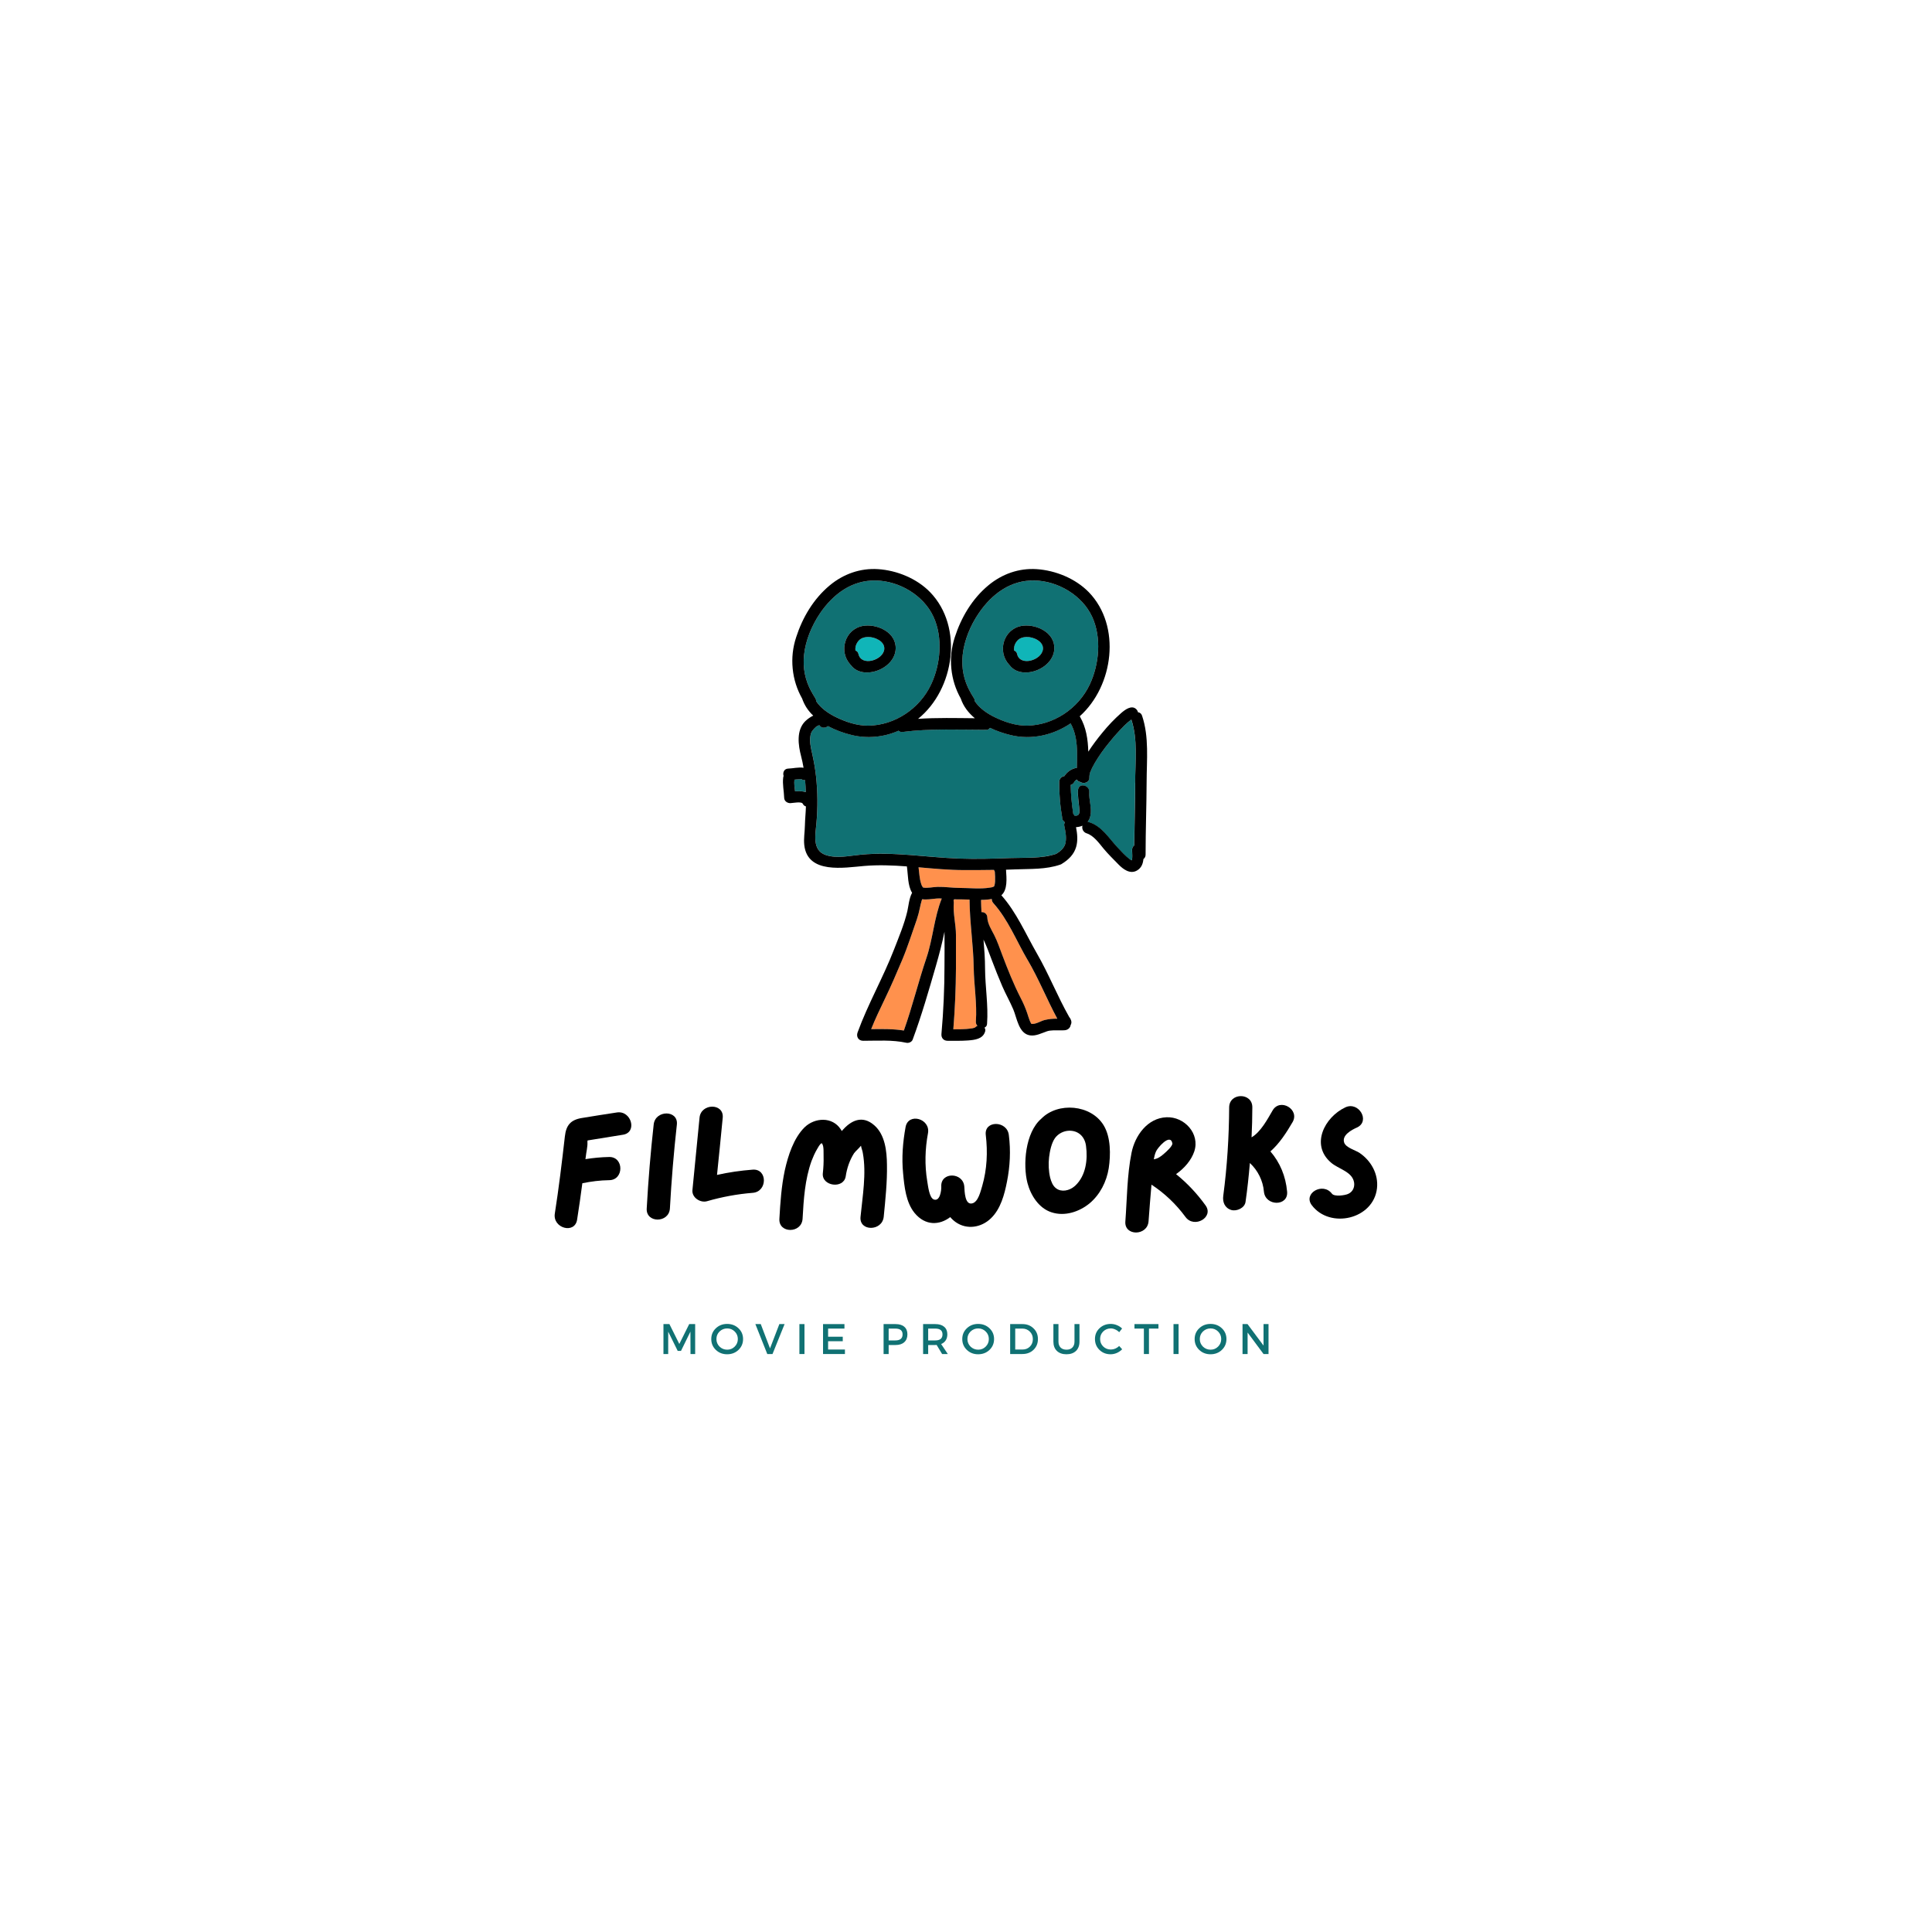 <svg xmlns="http://www.w3.org/2000/svg" xmlns:xlink="http://www.w3.org/1999/xlink" width="500" height="500" preserveAspectRatio="xMidYMid meet" version="1.0" viewBox="0 0 375 375" zoomAndPan="magnify"><defs><clipPath id="544ee52eb5"><path d="M 151.832 110.246 L 223 110.246 L 223 202.496 L 151.832 202.496 Z M 151.832 110.246" clip-rule="nonzero"/></clipPath></defs><path fill="#ff914d" fill-opacity="1" fill-rule="nonzero" d="M 189.418 198.246 C 189.668 194.793 189.047 191.266 188.996 187.812 C 188.934 183.402 188.215 179.031 188.188 174.617 C 187.707 174.602 187.227 174.582 186.754 174.582 C 186.227 174.582 185.699 174.582 185.172 174.574 C 185.156 174.613 185.141 174.656 185.133 174.699 C 185.117 174.746 185.102 174.797 185.082 174.848 C 185.129 174.996 185.145 175.148 185.133 175.309 C 184.961 177.352 185.551 179.43 185.551 181.488 C 185.551 183.645 185.562 185.805 185.551 187.969 C 185.527 191.914 185.355 195.859 185.039 199.797 C 185.578 199.797 186.109 199.797 186.645 199.781 C 187.277 199.77 187.906 199.723 188.531 199.633 C 188.719 199.609 188.902 199.57 189.078 199.516 C 189.141 199.496 189.199 199.473 189.258 199.445 C 189.387 199.301 189.539 199.199 189.719 199.133 C 189.488 198.883 189.391 198.586 189.418 198.246 Z M 189.418 198.246"/><path fill="#10b5b8" fill-opacity="1" fill-rule="nonzero" d="M 168.477 123.637 C 167.641 123.664 166.957 123.895 166.453 124.617 C 166.105 125.113 165.969 125.664 166.039 126.266 C 166.367 126.383 166.566 126.617 166.629 126.965 C 167.223 129.422 171.434 128.141 171.637 126.004 C 171.781 124.461 169.742 123.598 168.477 123.637 Z M 168.477 123.637"/><path fill="#ff914d" fill-opacity="1" fill-rule="nonzero" d="M 181.762 174.402 C 180.906 174.477 179.895 174.668 178.984 174.531 C 178.949 174.629 178.914 174.73 178.887 174.828 C 178.762 175.277 178.656 175.73 178.555 176.188 C 178.402 176.945 178.207 177.688 177.965 178.422 C 177.023 181.078 176.184 183.781 175.086 186.383 C 174.027 188.891 172.961 191.371 171.777 193.824 C 170.836 195.777 169.906 197.738 169.09 199.75 C 171.211 199.719 173.352 199.688 175.441 200.023 C 177.09 195.391 178.234 190.613 179.812 185.961 C 181.09 182.184 181.309 178.109 182.793 174.406 C 182.449 174.375 182.109 174.375 181.762 174.402 Z M 181.762 174.402"/><path fill="#107173" fill-opacity="1" fill-rule="nonzero" d="M 181.184 119.707 C 179.258 115.535 174.539 112.773 170.016 112.676 C 165.352 112.57 161.691 115.316 159.148 119.07 C 157.559 121.441 156.363 124.285 156.062 127.129 C 155.797 129.66 156.277 132.035 157.504 134.262 C 157.605 134.379 157.68 134.516 157.727 134.668 C 157.879 134.93 158.039 135.191 158.211 135.445 C 158.352 135.641 158.418 135.859 158.414 136.098 C 159.312 137.461 160.762 138.461 162.203 139.168 C 164.125 140.117 166.363 140.875 168.531 140.852 C 173.68 140.789 178.516 137.547 180.719 132.879 C 182.578 128.938 183.047 123.734 181.184 119.707 Z M 165.152 129.09 C 165.117 129.055 165.082 129.023 165.047 128.984 C 162.75 126.453 163.961 122.18 167.414 121.504 C 169.953 121.012 173.562 122.492 173.836 125.398 C 174.246 129.746 167.484 132.293 165.152 129.09 Z M 165.152 129.09"/><path fill="#10b5b8" fill-opacity="1" fill-rule="nonzero" d="M 199.266 123.637 C 198.43 123.664 197.746 123.895 197.242 124.617 C 196.895 125.113 196.758 125.664 196.828 126.266 C 197.156 126.383 197.355 126.617 197.418 126.965 C 198.016 129.422 202.238 128.145 202.438 126.004 C 202.574 124.461 200.535 123.598 199.266 123.637 Z M 199.266 123.637"/><path fill="#107173" fill-opacity="1" fill-rule="nonzero" d="M 211.98 119.707 C 210.051 115.535 205.34 112.773 200.809 112.676 C 196.148 112.57 192.484 115.316 189.945 119.07 C 188.348 121.441 187.156 124.285 186.855 127.129 C 186.59 129.66 187.066 132.035 188.289 134.262 C 188.391 134.379 188.469 134.516 188.512 134.668 C 188.664 134.934 188.828 135.191 189 135.449 C 189.141 135.645 189.207 135.859 189.199 136.102 C 190.102 137.461 191.551 138.461 192.992 139.172 C 194.914 140.121 197.152 140.879 199.32 140.852 C 204.469 140.793 209.305 137.547 211.508 132.879 C 213.371 128.938 213.84 123.734 211.98 119.707 Z M 195.945 129.09 C 195.91 129.059 195.875 129.023 195.844 128.984 C 193.543 126.453 194.758 122.18 198.207 121.504 C 200.75 121.012 204.355 122.492 204.629 125.398 C 205.039 129.746 198.277 132.293 195.945 129.09 Z M 195.945 129.09"/><path fill="#107173" fill-opacity="1" fill-rule="nonzero" d="M 156.266 151.402 L 156.23 151.402 C 155.98 151.426 155.754 151.367 155.547 151.227 L 155.422 151.227 C 155.141 151.238 154.863 151.262 154.586 151.289 L 154.199 151.328 C 154.109 152.078 154.23 152.832 154.324 153.586 C 155.023 153.547 155.773 153.535 156.406 153.73 C 156.379 152.961 156.348 152.18 156.266 151.402 Z M 156.266 151.402"/><path fill="#107173" fill-opacity="1" fill-rule="nonzero" d="M 207.809 140.402 C 204.418 142.68 200.254 143.652 196.223 142.688 C 194.82 142.355 193.465 141.879 192.16 141.266 C 191.961 141.543 191.691 141.672 191.352 141.656 L 191.191 141.656 C 185.887 141.656 180.504 141.383 175.223 142.062 C 174.914 142.109 174.645 142.031 174.414 141.824 C 173 142.449 171.527 142.836 169.992 142.984 C 168.457 143.129 166.934 143.031 165.43 142.684 C 163.785 142.301 162.211 141.715 160.711 140.934 C 160.227 141.34 159.41 141.375 159.043 140.746 C 158.953 140.773 158.867 140.805 158.781 140.84 C 158.641 140.898 158.512 140.977 158.395 141.074 C 157.914 141.508 157.48 141.949 157.348 142.613 C 157.074 143.922 157.398 145.137 157.68 146.41 C 157.992 147.809 158.23 149.223 158.391 150.648 C 158.719 153.664 158.75 156.684 158.48 159.707 C 158.277 161.926 157.605 165.016 160.254 165.938 C 162.43 166.691 164.902 166.094 167.113 165.883 C 173.512 165.273 179.82 166.41 186.199 166.641 C 189.496 166.758 192.828 166.66 196.121 166.539 C 199.062 166.426 202.188 166.672 205.016 165.727 C 205.848 165.207 206.652 164.551 206.836 163.527 C 207.027 162.465 206.809 161.379 206.594 160.332 C 206.523 160.078 206.562 159.836 206.703 159.609 C 206.66 159.57 206.605 159.512 206.547 159.449 C 206.27 159.242 206.145 158.961 206.168 158.613 C 206.152 158.527 206.141 158.441 206.125 158.355 C 206.008 157.633 205.898 156.906 205.824 156.176 C 205.668 154.723 205.59 153.262 205.582 151.801 C 205.578 151.504 205.672 151.246 205.867 151.027 C 206.059 150.805 206.301 150.68 206.594 150.645 C 207.113 149.805 208.094 149.117 209.031 149.039 C 209.098 146.117 209.27 143.004 207.809 140.402 Z M 207.809 140.402"/><path fill="#107173" fill-opacity="1" fill-rule="nonzero" d="M 219.582 139.691 C 219.523 139.727 219.469 139.762 219.449 139.777 C 219.035 140.09 218.648 140.43 218.285 140.793 C 217.207 141.859 216.195 142.984 215.25 144.172 C 214.211 145.426 213.277 146.754 212.449 148.16 C 212.109 148.727 211.824 149.32 211.586 149.938 C 211.484 150.223 211.434 150.516 211.43 150.82 C 211.539 151.883 210.352 152.242 209.672 151.789 C 209.375 151.742 209.148 151.586 208.996 151.328 L 208.988 151.312 C 208.91 151.359 208.84 151.41 208.77 151.465 C 208.77 151.465 208.738 151.5 208.695 151.543 C 208.648 151.586 208.582 151.668 208.531 151.734 C 208.531 151.742 208.512 151.766 208.488 151.809 C 208.344 152.102 208.117 152.285 207.805 152.363 C 207.844 154.262 208.012 156.145 208.312 158.016 C 208.359 158.062 208.398 158.109 208.438 158.16 C 208.484 158.223 208.523 158.285 208.555 158.352 C 209.641 158.426 209.543 157.645 209.457 156.727 C 209.348 155.594 209.156 154.492 209.23 153.352 C 209.328 151.914 211.508 152.359 211.414 153.777 C 211.312 155.289 211.957 156.801 211.637 158.316 C 211.555 158.766 211.375 159.172 211.102 159.539 C 211.184 159.547 211.266 159.562 211.344 159.59 C 213.848 160.375 215.168 162.648 216.867 164.465 C 217.602 165.25 218.414 166.148 219.27 166.797 C 219.727 167.145 219.707 167.059 219.75 166.492 C 219.785 166.008 219.734 165.516 219.727 165.031 C 219.711 164.656 219.848 164.352 220.145 164.121 C 220.184 160.059 220.32 156.008 220.332 151.949 C 220.344 147.91 220.883 143.562 219.582 139.691 Z M 219.582 139.691"/><path fill="#ff914d" fill-opacity="1" fill-rule="nonzero" d="M 199.449 186.316 C 197.305 182.66 195.68 178.488 192.809 175.312 C 192.598 175.086 192.492 174.812 192.5 174.5 C 191.809 174.621 191.113 174.68 190.41 174.676 C 190.422 175.473 190.453 176.266 190.496 177.059 C 190.637 177.043 190.777 177.059 190.914 177.102 C 191.051 177.145 191.172 177.211 191.277 177.309 C 191.383 177.402 191.469 177.516 191.527 177.645 C 191.586 177.773 191.617 177.91 191.617 178.055 C 191.676 179.297 192.402 180.406 192.957 181.484 C 193.594 182.734 194.031 184.066 194.531 185.375 C 195.605 188.211 196.723 191.02 198.105 193.719 C 198.602 194.66 199.023 195.637 199.367 196.645 C 199.516 197.098 199.648 197.559 199.82 198.004 C 199.914 198.258 200.031 198.504 200.168 198.738 C 200.984 198.863 201.91 198.234 202.676 198.016 C 203.512 197.805 204.359 197.715 205.215 197.742 C 203.191 193.98 201.613 189.996 199.449 186.316 Z M 199.449 186.316"/><path fill="#ff914d" fill-opacity="1" fill-rule="nonzero" d="M 193.082 169.18 C 193.016 169.078 192.965 168.969 192.93 168.852 C 191.004 168.879 189.09 168.883 187.152 168.883 C 184.18 168.883 181.23 168.598 178.281 168.34 C 178.34 168.859 178.387 169.379 178.453 169.895 C 178.508 170.457 178.617 171.004 178.785 171.543 C 178.836 171.73 178.91 171.906 179.008 172.074 C 179.086 172.191 179.223 172.277 179.129 172.277 C 180.066 172.438 181.039 172.164 181.98 172.141 C 183.395 172.105 184.836 172.344 186.258 172.344 C 188.203 172.344 190.191 172.602 192.121 172.293 C 192.41 172.273 192.688 172.195 192.949 172.062 C 192.891 172.09 193.02 171.902 193.035 171.812 C 193.082 171.59 193.113 171.359 193.133 171.129 C 193.156 170.477 193.141 169.828 193.082 169.18 Z M 193.082 169.18"/><path fill="#000" fill-opacity="1" fill-rule="nonzero" d="M 204.629 125.398 C 204.355 122.492 200.75 121.012 198.207 121.504 C 194.758 122.18 193.543 126.453 195.844 128.984 C 195.875 129.023 195.91 129.059 195.945 129.09 C 198.277 132.293 205.039 129.746 204.629 125.398 Z M 202.434 126.008 C 202.23 128.145 198.016 129.426 197.422 126.969 C 197.359 126.621 197.164 126.387 196.832 126.27 C 196.766 125.668 196.902 125.117 197.25 124.621 C 197.746 123.898 198.43 123.668 199.27 123.641 C 200.535 123.598 202.574 124.461 202.438 126.004 Z M 202.434 126.008"/><g clip-path="url(#544ee52eb5)"><path fill="#000" fill-opacity="1" fill-rule="nonzero" d="M 221.684 138.953 C 221.562 138.539 221.293 138.301 220.875 138.238 C 220.828 138.02 220.723 137.828 220.562 137.668 C 219.664 136.75 218.34 137.781 217.625 138.395 C 216.305 139.559 215.094 140.828 213.984 142.195 C 213 143.379 212.082 144.613 211.238 145.898 C 211.168 143.547 210.848 141.238 209.621 139.102 C 209.605 139.078 209.59 139.055 209.574 139.031 C 216.141 133.156 217.695 121.508 211.332 114.938 C 208.738 112.281 204.863 110.711 201.207 110.469 C 197.754 110.246 194.488 111.414 191.836 113.621 C 188.703 116.223 186.559 119.848 185.32 123.703 C 184.676 125.676 184.453 127.695 184.656 129.766 C 184.859 131.832 185.469 133.773 186.484 135.582 C 186.996 137.117 187.984 138.383 189.219 139.41 C 185.551 139.375 181.855 139.285 178.199 139.527 L 178.215 139.512 C 185.254 133.824 187.074 121.695 180.531 114.938 C 177.945 112.273 174.07 110.707 170.422 110.469 C 166.973 110.246 163.703 111.414 161.051 113.621 C 157.91 116.23 155.766 119.855 154.527 123.707 C 153.879 125.684 153.656 127.703 153.859 129.77 C 154.062 131.84 154.672 133.777 155.691 135.586 C 156.137 136.871 156.855 137.977 157.848 138.902 C 157.273 139.184 156.754 139.547 156.293 139.992 C 154.527 141.762 154.93 144.637 155.5 146.805 C 155.688 147.531 155.844 148.273 155.969 149.023 C 155.035 148.863 153.824 149.168 153.027 149.18 C 152.184 149.191 151.895 149.969 152.094 150.602 C 152.055 150.699 152.031 150.801 152.02 150.902 C 151.852 152.246 152.168 153.523 152.207 154.859 C 152.223 155.492 152.812 155.898 153.398 155.891 C 153.898 155.879 155.574 155.512 155.824 156.012 C 155.945 156.277 156.148 156.449 156.43 156.523 C 156.395 157.762 156.258 158.996 156.23 160.23 C 156.211 161.504 155.969 162.746 156.109 164.02 C 156.738 169.707 163.883 168.406 167.738 168.082 C 170.516 167.848 173.273 167.961 176.027 168.168 C 176.262 169.75 176.164 171.914 177.039 173.293 C 176.449 174.328 176.324 175.98 176.109 176.891 C 175.516 179.391 174.457 181.91 173.527 184.305 C 171.406 189.773 168.461 194.891 166.453 200.402 C 166.156 201.227 166.629 202.016 167.535 202.016 C 170.332 202.016 173.172 201.801 175.93 202.402 C 176.375 202.5 176.969 202.254 177.141 201.805 C 178.891 197.086 180.277 192.254 181.676 187.418 C 182.305 185.238 182.867 183.078 183.324 180.852 L 183.324 180.867 C 183.363 183.035 183.324 185.203 183.324 187.371 C 183.324 191.816 183.129 196.254 182.734 200.688 C 182.668 201.445 183.137 202.012 183.91 202.016 C 185.238 202.016 186.562 202.051 187.887 201.953 C 189.152 201.855 190.727 201.688 191.184 200.301 C 191.301 200.004 191.27 199.727 191.094 199.465 C 191.422 199.305 191.586 199.043 191.59 198.676 C 191.844 195.125 191.223 191.562 191.199 188.012 C 191.199 186.129 191.055 184.25 190.898 182.371 C 191.539 183.707 192.023 185.09 192.555 186.477 C 193.184 188.141 193.84 189.793 194.543 191.43 C 195.203 192.961 196.039 194.41 196.688 195.949 C 197.398 197.629 197.727 200.633 199.922 200.965 C 201.059 201.137 202.184 200.527 203.227 200.172 C 203.949 199.926 204.902 200.004 205.652 199.988 C 206.367 199.973 207.066 200.113 207.578 199.508 C 207.711 199.344 207.789 199.16 207.816 198.949 C 207.969 198.68 208 198.391 207.91 198.09 C 207.832 197.828 207.703 197.594 207.523 197.383 C 205.254 193.379 203.57 189.07 201.27 185.078 C 199.074 181.262 197.312 177.086 194.363 173.77 C 195.605 172.688 195.375 170.484 195.266 168.809 C 195.871 168.789 196.461 168.77 197.062 168.746 C 200.008 168.625 202.984 168.797 205.816 167.816 C 205.938 167.777 206.047 167.719 206.148 167.641 C 207.398 166.875 208.461 165.84 208.879 164.387 C 209.242 163.129 209.102 161.82 208.855 160.551 C 209.289 160.531 209.703 160.438 210.105 160.266 C 210.062 160.422 210.051 160.574 210.07 160.734 C 210.09 160.891 210.141 161.039 210.215 161.18 C 210.293 161.316 210.395 161.438 210.516 161.535 C 210.641 161.637 210.777 161.707 210.93 161.754 C 212.289 162.184 213.32 163.648 214.188 164.699 C 215.094 165.793 216.086 166.75 217.07 167.762 C 217.988 168.711 219.348 169.75 220.695 168.961 C 221.559 168.453 221.852 167.637 221.938 166.75 C 222.227 166.52 222.367 166.223 222.359 165.855 C 222.359 161.152 222.539 156.453 222.559 151.754 C 222.57 147.52 223.059 143.039 221.684 138.953 Z M 154.324 153.594 C 154.23 152.84 154.109 152.086 154.199 151.336 L 154.586 151.293 C 154.863 151.266 155.141 151.246 155.422 151.234 L 155.547 151.234 C 155.754 151.375 155.98 151.434 156.23 151.41 L 156.266 151.41 C 156.336 152.188 156.379 152.965 156.406 153.742 C 155.773 153.547 155.023 153.547 154.324 153.594 Z M 189.203 136.098 C 189.207 135.855 189.141 135.641 189 135.445 C 188.828 135.188 188.668 134.93 188.516 134.664 C 188.469 134.512 188.395 134.375 188.289 134.258 C 187.07 132.031 186.59 129.656 186.855 127.129 C 187.156 124.285 188.348 121.43 189.945 119.07 C 192.484 115.316 196.148 112.566 200.809 112.672 C 205.34 112.773 210.051 115.535 211.98 119.707 C 213.84 123.73 213.371 128.938 211.512 132.875 C 209.305 137.547 204.469 140.785 199.32 140.844 C 197.152 140.871 194.918 140.113 192.992 139.164 C 191.551 138.457 190.105 137.457 189.203 136.098 Z M 157.727 134.676 C 157.68 134.523 157.605 134.387 157.504 134.27 C 156.277 132.039 155.797 129.66 156.062 127.129 C 156.363 124.285 157.559 121.441 159.148 119.07 C 161.691 115.32 165.352 112.57 170.016 112.676 C 174.547 112.773 179.258 115.535 181.184 119.707 C 183.047 123.734 182.578 128.938 180.715 132.875 C 178.512 137.551 173.676 140.789 168.527 140.848 C 166.359 140.875 164.121 140.117 162.199 139.168 C 160.758 138.457 159.309 137.457 158.41 136.098 C 158.414 135.855 158.348 135.641 158.207 135.445 C 158.039 135.188 157.879 134.93 157.727 134.664 Z M 179.812 185.965 C 178.234 190.617 177.09 195.395 175.441 200.027 C 173.352 199.691 171.211 199.723 169.09 199.754 C 169.898 197.742 170.836 195.781 171.777 193.828 C 172.961 191.375 174.027 188.895 175.086 186.387 C 176.184 183.785 177.023 181.086 177.965 178.426 C 178.207 177.695 178.402 176.949 178.555 176.191 C 178.656 175.734 178.758 175.281 178.887 174.832 C 178.914 174.734 178.949 174.633 178.984 174.539 C 179.895 174.672 180.906 174.48 181.762 174.406 C 182.105 174.375 182.449 174.375 182.793 174.406 C 181.309 178.113 181.09 182.195 179.812 185.965 Z M 189.258 199.434 C 189.199 199.461 189.141 199.484 189.078 199.504 C 188.902 199.562 188.719 199.602 188.531 199.625 C 187.906 199.711 187.277 199.762 186.645 199.773 C 186.109 199.793 185.578 199.793 185.039 199.789 C 185.355 195.852 185.527 191.906 185.551 187.957 C 185.566 185.797 185.551 183.637 185.551 181.477 C 185.551 179.418 184.961 177.344 185.133 175.297 C 185.145 175.141 185.129 174.988 185.082 174.836 C 185.102 174.789 185.117 174.738 185.133 174.688 C 185.141 174.645 185.156 174.605 185.172 174.562 C 185.699 174.562 186.227 174.562 186.754 174.574 C 187.227 174.574 187.707 174.59 188.188 174.609 C 188.215 179.02 188.93 183.391 188.996 187.801 C 189.047 191.258 189.668 194.789 189.418 198.238 C 189.391 198.578 189.488 198.871 189.719 199.121 C 189.539 199.188 189.387 199.293 189.258 199.434 Z M 186.266 172.344 C 184.852 172.344 183.402 172.109 181.988 172.141 C 181.047 172.164 180.074 172.434 179.137 172.273 C 179.23 172.273 179.094 172.188 179.016 172.07 C 178.918 171.902 178.844 171.727 178.793 171.543 C 178.625 171.004 178.516 170.453 178.461 169.891 C 178.395 169.375 178.348 168.855 178.289 168.34 C 181.238 168.598 184.191 168.883 187.16 168.883 C 189.086 168.883 191.012 168.883 192.938 168.848 C 192.973 168.965 193.023 169.074 193.09 169.176 C 193.148 169.824 193.164 170.477 193.141 171.125 C 193.125 171.355 193.09 171.586 193.043 171.809 C 193.027 171.898 192.902 172.086 192.961 172.059 C 192.699 172.191 192.422 172.27 192.129 172.289 C 190.191 172.602 188.203 172.344 186.266 172.344 Z M 199.457 186.316 C 201.621 189.996 203.199 193.98 205.223 197.734 C 204.367 197.707 203.52 197.797 202.684 198.008 C 201.918 198.227 200.992 198.852 200.176 198.73 C 200.039 198.496 199.922 198.25 199.828 197.992 C 199.656 197.551 199.523 197.09 199.375 196.637 C 199.031 195.629 198.609 194.652 198.113 193.711 C 196.73 191.012 195.613 188.203 194.539 185.367 C 194.039 184.059 193.602 182.727 192.965 181.477 C 192.41 180.398 191.688 179.289 191.629 178.047 C 191.625 177.902 191.594 177.766 191.535 177.637 C 191.477 177.508 191.391 177.395 191.285 177.301 C 191.18 177.203 191.059 177.137 190.922 177.094 C 190.785 177.047 190.648 177.035 190.504 177.051 C 190.461 176.258 190.43 175.465 190.418 174.668 C 191.121 174.672 191.816 174.613 192.508 174.492 C 192.5 174.805 192.605 175.078 192.816 175.305 C 195.68 178.488 197.305 182.66 199.449 186.316 Z M 206.598 150.648 C 206.309 150.68 206.066 150.809 205.871 151.027 C 205.68 151.25 205.582 151.508 205.59 151.801 C 205.59 153.266 205.668 154.73 205.816 156.188 C 205.895 156.918 206 157.641 206.121 158.363 C 206.133 158.449 206.145 158.539 206.16 158.625 C 206.137 158.973 206.266 159.25 206.543 159.461 C 206.598 159.52 206.656 159.578 206.699 159.621 C 206.555 159.844 206.52 160.086 206.586 160.344 C 206.805 161.391 207.02 162.473 206.828 163.539 C 206.648 164.555 205.844 165.219 205.012 165.734 C 202.18 166.684 199.062 166.438 196.113 166.547 C 192.82 166.672 189.488 166.766 186.195 166.648 C 179.812 166.422 173.508 165.277 167.109 165.891 C 164.887 166.094 162.426 166.703 160.246 165.945 C 157.598 165.027 158.273 161.934 158.473 159.719 C 158.742 156.695 158.715 153.676 158.387 150.656 C 158.227 149.23 157.988 147.82 157.672 146.418 C 157.395 145.145 157.066 143.93 157.34 142.621 C 157.477 141.961 157.91 141.52 158.387 141.082 C 158.504 140.988 158.633 140.91 158.773 140.852 C 158.859 140.816 158.949 140.785 159.035 140.758 C 159.406 141.383 160.223 141.355 160.707 140.941 C 162.207 141.727 163.777 142.309 165.426 142.695 C 166.93 143.043 168.449 143.141 169.984 142.992 C 171.52 142.848 172.996 142.461 174.406 141.832 C 174.641 142.043 174.91 142.121 175.215 142.07 C 180.488 141.391 185.875 141.664 191.188 141.664 L 191.348 141.664 C 191.688 141.684 191.957 141.555 192.156 141.273 C 193.461 141.891 194.816 142.363 196.219 142.695 C 200.25 143.66 204.414 142.695 207.805 140.414 C 209.262 143.012 209.09 146.125 209.016 149.051 C 208.098 149.117 207.113 149.809 206.59 150.648 Z M 220.348 151.93 C 220.332 155.992 220.199 160.043 220.156 164.102 C 219.863 164.332 219.723 164.633 219.742 165.008 C 219.742 165.496 219.801 165.988 219.766 166.473 C 219.723 167.039 219.742 167.121 219.285 166.777 C 218.43 166.129 217.613 165.23 216.883 164.445 C 215.18 162.617 213.859 160.348 211.359 159.566 C 211.281 159.543 211.199 159.527 211.117 159.516 C 211.391 159.152 211.57 158.746 211.652 158.297 C 211.969 156.781 211.324 155.27 211.43 153.758 C 211.523 152.336 209.344 151.895 209.246 153.328 C 209.168 154.473 209.363 155.574 209.469 156.707 C 209.559 157.633 209.656 158.414 208.566 158.332 C 208.535 158.266 208.496 158.199 208.453 158.141 C 208.414 158.09 208.371 158.039 208.324 157.996 C 208.027 156.125 207.855 154.246 207.816 152.352 C 208.129 152.273 208.359 152.086 208.504 151.797 C 208.527 151.754 208.539 151.73 208.543 151.719 C 208.598 151.656 208.652 151.59 208.707 151.531 C 208.766 151.469 208.777 151.461 208.785 151.453 C 208.855 151.398 208.926 151.348 209 151.301 L 209.012 151.316 C 209.164 151.574 209.387 151.73 209.684 151.777 C 210.367 152.238 211.551 151.871 211.445 150.809 C 211.449 150.504 211.5 150.211 211.598 149.926 C 211.836 149.309 212.125 148.715 212.465 148.145 C 213.293 146.742 214.227 145.414 215.266 144.16 C 216.211 142.973 217.223 141.848 218.297 140.781 C 218.664 140.418 219.051 140.078 219.461 139.766 C 219.484 139.75 219.539 139.715 219.598 139.68 C 220.883 143.562 220.344 147.91 220.332 151.918 Z M 220.348 151.93"/></g><path fill="#000" fill-opacity="1" fill-rule="nonzero" d="M 173.836 125.398 C 173.562 122.492 169.953 121.012 167.414 121.504 C 163.961 122.18 162.75 126.453 165.047 128.984 C 165.082 129.023 165.117 129.055 165.152 129.09 C 167.484 132.293 174.246 129.746 173.836 125.398 Z M 171.637 126.008 C 171.434 128.145 167.223 129.426 166.629 126.969 C 166.566 126.621 166.371 126.387 166.039 126.27 C 165.969 125.668 166.109 125.117 166.457 124.621 C 166.949 123.898 167.633 123.668 168.477 123.641 C 169.742 123.598 171.781 124.461 171.637 126.004 Z M 171.637 126.008"/><g fill="#000" fill-opacity="1"><g><g><path d="M 13.559 -20.789 C 11.281 -20.43 9.031 -20.102 6.75 -19.711 C 4.59 -19.352 3.719 -18.301 3.48 -16.141 C 2.91 -11.129 2.309 -6.148 1.531 -1.172 C 1.078 1.68 5.398 2.879 5.852 0.031 C 6.211 -2.309 6.57 -4.68 6.871 -7.051 C 8.609 -7.41 10.32 -7.621 12.09 -7.648 C 14.969 -7.68 14.969 -12.18 12.09 -12.148 C 10.531 -12.121 9 -11.969 7.469 -11.73 C 7.5 -11.879 7.5 -12.031 7.531 -12.148 C 7.621 -13.078 7.918 -14.129 7.859 -15.059 C 7.859 -15.18 7.859 -15.27 7.891 -15.359 C 8.219 -15.418 8.578 -15.48 8.641 -15.48 C 10.68 -15.809 12.719 -16.141 14.762 -16.469 C 17.609 -16.918 16.379 -21.238 13.559 -20.789 Z M 13.559 -20.789" transform="translate(106.161, 236.719)"/></g></g></g><g fill="#000" fill-opacity="1"><g><g><path d="M 2.852 -18.449 C 2.25 -13.051 1.801 -7.621 1.5 -2.16 C 1.32 0.719 5.82 0.719 6 -2.16 C 6.301 -7.621 6.75 -13.051 7.352 -18.449 C 7.648 -21.328 3.148 -21.301 2.852 -18.449 Z M 2.852 -18.449" transform="translate(124.028, 236.719)"/></g></g></g><g fill="#000" fill-opacity="1"><g><g><path d="M 13.199 -9.691 C 10.859 -9.512 8.551 -9.18 6.27 -8.668 C 6.66 -12.391 7.02 -16.078 7.379 -19.77 C 7.648 -22.648 3.148 -22.621 2.879 -19.77 C 2.43 -15.09 1.949 -10.41 1.5 -5.73 C 1.352 -4.262 3.059 -3.18 4.352 -3.57 C 7.262 -4.41 10.199 -4.949 13.199 -5.191 C 16.078 -5.398 16.109 -9.898 13.199 -9.691 Z M 13.199 -9.691" transform="translate(132.901, 236.719)"/></g></g></g><g fill="#000" fill-opacity="1"><g><g><path d="M 22.379 -10.648 C 22.352 -13.262 22.02 -16.469 19.918 -18.301 C 17.609 -20.34 15.359 -19.262 13.621 -17.191 C 13.559 -17.281 13.469 -17.398 13.41 -17.52 C 11.789 -20.008 8.371 -19.828 6.391 -17.91 C 4.262 -15.809 3.18 -12.391 2.551 -9.57 C 1.891 -6.48 1.68 -3.301 1.5 -0.148 C 1.32 2.73 5.82 2.73 6 -0.148 C 6.211 -3.93 6.449 -7.77 7.738 -11.371 C 8.039 -12.148 8.371 -12.93 8.82 -13.68 C 8.969 -13.918 9.359 -14.73 9.719 -14.82 C 9.719 -14.82 9.75 -14.82 9.75 -14.852 C 9.75 -14.789 9.75 -14.762 9.809 -14.699 C 10.168 -14.219 10.051 -12.809 10.078 -12.238 C 10.109 -11.16 10.051 -10.051 9.93 -8.969 C 9.691 -6.48 13.949 -5.879 14.371 -8.371 C 14.609 -9.988 15.121 -11.488 15.988 -12.871 C 16.289 -13.289 16.949 -13.828 17.34 -14.34 C 17.398 -13.859 17.641 -13.379 17.699 -12.898 C 18.418 -8.941 17.641 -4.531 17.25 -0.539 C 16.949 2.34 21.449 2.309 21.75 -0.539 C 22.078 -3.898 22.441 -7.289 22.379 -10.648 Z M 22.379 -10.648" transform="translate(149.779, 236.719)"/></g></g></g><g fill="#000" fill-opacity="1"><g><g><path d="M 22.141 -16.41 C 21.809 -19.262 17.309 -19.289 17.668 -16.41 C 18.059 -13.078 17.91 -9.781 16.98 -6.539 C 16.68 -5.578 16.23 -3.449 15.059 -3.148 C 13.59 -2.762 13.559 -5.488 13.5 -6.391 C 13.289 -9.238 8.852 -9.301 9.031 -6.391 C 9.059 -5.672 8.789 -3.48 7.59 -3.898 C 6.66 -4.23 6.449 -6.691 6.301 -7.469 C 5.789 -10.559 5.879 -13.711 6.449 -16.77 C 6.961 -19.59 2.641 -20.82 2.102 -17.969 C 1.559 -15 1.32 -12 1.621 -8.969 C 1.859 -6.422 2.16 -3.359 3.84 -1.289 C 5.969 1.289 8.73 1.078 10.77 -0.48 C 11.07 -0.121 11.43 0.211 11.852 0.512 C 14.012 2.012 16.801 1.559 18.66 -0.238 C 20.551 -2.039 21.301 -4.891 21.781 -7.352 C 22.379 -10.352 22.531 -13.379 22.141 -16.41 Z M 22.141 -16.41" transform="translate(173.672, 236.719)"/></g></g></g><g fill="#000" fill-opacity="1"><g><g><path d="M 16.68 -18.301 C 14.219 -22.352 7.801 -22.859 4.59 -19.59 C 1.441 -16.891 0.988 -10.621 1.891 -7.109 C 2.52 -4.711 4.109 -2.191 6.57 -1.41 C 9.121 -0.57 11.941 -1.5 13.949 -3.148 C 15.988 -4.859 17.25 -7.352 17.668 -9.961 C 18.059 -12.539 18.09 -15.988 16.68 -18.301 Z M 11.219 -6.629 C 11.129 -6.57 11.07 -6.512 10.98 -6.422 C 10.02 -5.609 8.488 -5.281 7.469 -6.059 C 6.809 -6.539 6.512 -7.352 6.301 -8.129 C 6 -9.418 5.941 -10.77 6.09 -12.09 C 6.238 -13.289 6.539 -14.82 7.23 -15.809 C 7.859 -16.68 8.91 -17.219 9.988 -17.25 C 11.852 -17.281 13.051 -16.02 13.262 -14.281 C 13.621 -11.641 13.23 -8.551 11.219 -6.629 Z M 11.219 -6.629" transform="translate(197.535, 236.719)"/></g></g></g><g fill="#000" fill-opacity="1"><g><g><path d="M 17.039 -2.789 C 15.391 -5.07 13.5 -7.078 11.34 -8.82 C 12.961 -9.961 14.309 -11.52 14.879 -13.23 C 16.02 -16.68 12.961 -20.008 9.48 -19.859 C 5.789 -19.711 3.359 -16.289 2.699 -12.961 C 1.828 -8.641 1.828 -4.02 1.5 0.359 C 1.262 3.238 5.762 3.211 6 0.359 C 6.18 -2.039 6.359 -4.41 6.57 -6.781 C 9.121 -5.102 11.34 -3 13.168 -0.512 C 14.852 1.801 18.781 -0.449 17.039 -2.789 Z M 9.031 -12.809 C 8.398 -12.238 7.801 -11.82 7.02 -11.699 C 7.109 -12.211 7.23 -12.719 7.441 -13.199 C 7.648 -13.801 10.199 -16.859 10.621 -14.82 C 10.738 -14.309 9.391 -13.109 9.031 -12.809 Z M 9.031 -12.809" transform="translate(216.931, 236.719)"/></g></g></g><g fill="#000" fill-opacity="1"><g><g><path d="M 14.969 -18.898 C 16.441 -21.391 12.539 -23.668 11.102 -21.18 C 10.141 -19.531 8.789 -16.98 7.02 -15.961 C 7.109 -17.879 7.168 -19.828 7.168 -21.781 C 7.199 -24.691 2.699 -24.691 2.672 -21.781 C 2.641 -16.051 2.281 -10.32 1.531 -4.648 C 1.352 -3.422 1.801 -2.25 3.09 -1.859 C 4.141 -1.559 5.699 -2.25 5.852 -3.449 C 6.211 -5.941 6.48 -8.461 6.691 -10.98 C 8.25 -9.539 9.238 -7.531 9.418 -5.43 C 9.691 -2.551 14.191 -2.52 13.918 -5.43 C 13.648 -8.43 12.539 -11.07 10.68 -13.23 C 12.449 -14.789 13.801 -16.891 14.969 -18.898 Z M 14.969 -18.898" transform="translate(235.908, 236.719)"/></g></g></g><g fill="#000" fill-opacity="1"><g><g><path d="M 11.16 -12.961 C 10.379 -13.469 8.578 -13.949 8.219 -14.91 C 7.68 -16.379 9.691 -17.43 10.711 -17.879 C 13.32 -19.109 11.039 -23.008 8.43 -21.781 C 4.41 -19.891 1.621 -14.52 5.641 -11.07 C 7.051 -9.809 9.84 -9.328 10.141 -7.141 C 10.262 -6.18 9.809 -5.34 8.969 -4.98 C 8.398 -4.711 6.301 -4.379 5.82 -5.039 C 4.078 -7.32 0.18 -5.102 1.922 -2.789 C 5.461 1.891 13.918 -0.059 14.578 -6.09 C 14.879 -8.82 13.441 -11.43 11.16 -12.961 Z M 11.16 -12.961" transform="translate(252.696, 236.719)"/></g></g></g><g fill="#107173" fill-opacity="1"><g><g><path d="M 6.922 0 L 6.016 0 L 6 -4.344 L 4.172 -0.609 L 3.531 -0.609 L 1.688 -4.344 L 1.688 0 L 0.766 0 L 0.766 -5.812 L 1.922 -5.812 L 3.844 -1.953 L 5.766 -5.812 L 6.922 -5.812 Z M 6.922 0" transform="translate(128.01, 262.816)"/></g></g></g><g fill="#107173" fill-opacity="1"><g><g><path d="M 1.172 -5 C 1.766 -5.562 2.492 -5.844 3.359 -5.844 C 4.234 -5.844 4.969 -5.562 5.562 -5 C 6.156 -4.438 6.453 -3.738 6.453 -2.906 C 6.453 -2.07 6.156 -1.367 5.562 -0.797 C 4.969 -0.234 4.234 0.047 3.359 0.047 C 2.492 0.047 1.766 -0.234 1.172 -0.797 C 0.578 -1.367 0.281 -2.07 0.281 -2.906 C 0.281 -3.738 0.578 -4.438 1.172 -5 Z M 3.375 -4.969 C 2.801 -4.969 2.305 -4.77 1.891 -4.375 C 1.484 -3.977 1.281 -3.488 1.281 -2.906 C 1.281 -2.332 1.484 -1.844 1.891 -1.438 C 2.305 -1.039 2.801 -0.844 3.375 -0.844 C 3.945 -0.844 4.43 -1.039 4.828 -1.438 C 5.234 -1.844 5.438 -2.332 5.438 -2.906 C 5.438 -3.488 5.234 -3.977 4.828 -4.375 C 4.43 -4.77 3.945 -4.969 3.375 -4.969 Z M 3.375 -4.969" transform="translate(137.776, 262.816)"/></g></g></g><g fill="#107173" fill-opacity="1"><g><g><path d="M 3.359 0 L 2.344 0 L 0.031 -5.812 L 1.078 -5.812 L 2.875 -1.094 L 4.688 -5.812 L 5.703 -5.812 Z M 3.359 0" transform="translate(146.585, 262.816)"/></g></g></g><g fill="#107173" fill-opacity="1"><g><g><path d="M 1.75 0 L 0.766 0 L 0.766 -5.812 L 1.75 -5.812 Z M 1.75 0" transform="translate(154.398, 262.816)"/></g></g></g><g fill="#107173" fill-opacity="1"><g><g><path d="M 4.922 -4.938 L 1.75 -4.938 L 1.75 -3.359 L 4.594 -3.359 L 4.594 -2.484 L 1.75 -2.484 L 1.75 -0.875 L 5.016 -0.875 L 5.016 0 L 0.766 0 L 0.766 -5.812 L 4.922 -5.812 Z M 4.922 -4.938" transform="translate(158.985, 262.816)"/></g></g></g><g fill="#107173" fill-opacity="1"><g><g><path d="M 0.766 -5.812 L 3.078 -5.812 C 3.816 -5.812 4.383 -5.641 4.781 -5.297 C 5.188 -4.953 5.391 -4.461 5.391 -3.828 C 5.391 -3.172 5.188 -2.66 4.781 -2.297 C 4.383 -1.93 3.816 -1.75 3.078 -1.75 L 1.75 -1.75 L 1.75 0 L 0.766 0 Z M 1.75 -4.938 L 1.75 -2.641 L 3.047 -2.641 C 3.984 -2.641 4.453 -3.031 4.453 -3.812 C 4.453 -4.562 3.984 -4.938 3.047 -4.938 Z M 1.75 -4.938" transform="translate(170.737, 262.816)"/></g></g></g><g fill="#107173" fill-opacity="1"><g><g><path d="M 4.453 0 L 3.391 -1.766 C 3.336 -1.754 3.25 -1.75 3.125 -1.75 L 1.75 -1.75 L 1.75 0 L 0.766 0 L 0.766 -5.812 L 3.125 -5.812 C 3.863 -5.812 4.438 -5.641 4.844 -5.297 C 5.258 -4.953 5.469 -4.461 5.469 -3.828 C 5.469 -3.367 5.363 -2.977 5.156 -2.656 C 4.945 -2.332 4.648 -2.094 4.266 -1.938 L 5.562 0 Z M 1.75 -2.641 L 3.125 -2.641 C 4.062 -2.641 4.531 -3.031 4.531 -3.812 C 4.531 -4.562 4.062 -4.938 3.125 -4.938 L 1.75 -4.938 Z M 1.75 -2.641" transform="translate(178.408, 262.816)"/></g></g></g><g fill="#107173" fill-opacity="1"><g><g><path d="M 1.172 -5 C 1.766 -5.562 2.492 -5.844 3.359 -5.844 C 4.234 -5.844 4.969 -5.562 5.562 -5 C 6.156 -4.438 6.453 -3.738 6.453 -2.906 C 6.453 -2.07 6.156 -1.367 5.562 -0.797 C 4.969 -0.234 4.234 0.047 3.359 0.047 C 2.492 0.047 1.766 -0.234 1.172 -0.797 C 0.578 -1.367 0.281 -2.07 0.281 -2.906 C 0.281 -3.738 0.578 -4.438 1.172 -5 Z M 3.375 -4.969 C 2.801 -4.969 2.305 -4.77 1.891 -4.375 C 1.484 -3.977 1.281 -3.488 1.281 -2.906 C 1.281 -2.332 1.484 -1.844 1.891 -1.438 C 2.305 -1.039 2.801 -0.844 3.375 -0.844 C 3.945 -0.844 4.43 -1.039 4.828 -1.438 C 5.234 -1.844 5.438 -2.332 5.438 -2.906 C 5.438 -3.488 5.234 -3.977 4.828 -4.375 C 4.43 -4.77 3.945 -4.969 3.375 -4.969 Z M 3.375 -4.969" transform="translate(186.495, 262.816)"/></g></g></g><g fill="#107173" fill-opacity="1"><g><g><path d="M 0.766 -5.812 L 3.156 -5.812 C 4.02 -5.812 4.734 -5.535 5.297 -4.984 C 5.867 -4.441 6.156 -3.75 6.156 -2.906 C 6.156 -2.062 5.867 -1.363 5.297 -0.812 C 4.734 -0.27 4.008 0 3.125 0 L 0.766 0 Z M 1.75 -4.938 L 1.75 -0.875 L 3.172 -0.875 C 3.742 -0.875 4.219 -1.062 4.594 -1.438 C 4.977 -1.82 5.172 -2.305 5.172 -2.891 C 5.172 -3.484 4.973 -3.973 4.578 -4.359 C 4.191 -4.742 3.711 -4.938 3.141 -4.938 Z M 1.75 -4.938" transform="translate(195.305, 262.816)"/></g></g></g><g fill="#107173" fill-opacity="1"><g><g><path d="M 5.703 -5.812 L 5.703 -2.406 C 5.703 -1.645 5.477 -1.047 5.031 -0.609 C 4.582 -0.172 3.961 0.047 3.172 0.047 C 2.391 0.047 1.77 -0.172 1.312 -0.609 C 0.863 -1.047 0.641 -1.645 0.641 -2.406 L 0.641 -5.812 L 1.625 -5.812 L 1.625 -2.406 C 1.625 -1.914 1.766 -1.531 2.047 -1.25 C 2.328 -0.977 2.707 -0.844 3.188 -0.844 C 3.664 -0.844 4.039 -0.977 4.312 -1.25 C 4.594 -1.531 4.734 -1.914 4.734 -2.406 L 4.734 -5.812 Z M 5.703 -5.812" transform="translate(203.823, 262.816)"/></g></g></g><g fill="#107173" fill-opacity="1"><g><g><path d="M 3.344 -5.844 C 3.75 -5.844 4.145 -5.766 4.531 -5.609 C 4.926 -5.453 5.266 -5.234 5.547 -4.953 L 4.984 -4.234 C 4.766 -4.461 4.508 -4.641 4.219 -4.766 C 3.938 -4.898 3.648 -4.969 3.359 -4.969 C 2.773 -4.969 2.281 -4.77 1.875 -4.375 C 1.477 -3.977 1.281 -3.492 1.281 -2.922 C 1.281 -2.348 1.477 -1.863 1.875 -1.469 C 2.281 -1.07 2.773 -0.875 3.359 -0.875 C 3.961 -0.875 4.504 -1.102 4.984 -1.562 L 5.562 -0.922 C 5.258 -0.617 4.91 -0.379 4.516 -0.203 C 4.117 -0.035 3.719 0.047 3.312 0.047 C 2.457 0.047 1.738 -0.234 1.156 -0.797 C 0.57 -1.367 0.281 -2.078 0.281 -2.922 C 0.281 -3.742 0.57 -4.438 1.156 -5 C 1.75 -5.562 2.477 -5.844 3.344 -5.844 Z M 3.344 -5.844" transform="translate(212.251, 262.816)"/></g></g></g><g fill="#107173" fill-opacity="1"><g><g><path d="M 4.734 -4.938 L 2.891 -4.938 L 2.891 0 L 1.906 0 L 1.906 -4.938 L 0.078 -4.938 L 0.078 -5.812 L 4.734 -5.812 Z M 4.734 -4.938" transform="translate(220.121, 262.816)"/></g></g></g><g fill="#107173" fill-opacity="1"><g><g><path d="M 1.75 0 L 0.766 0 L 0.766 -5.812 L 1.75 -5.812 Z M 1.75 0" transform="translate(227.011, 262.816)"/></g></g></g><g fill="#107173" fill-opacity="1"><g><g><path d="M 1.172 -5 C 1.766 -5.562 2.492 -5.844 3.359 -5.844 C 4.234 -5.844 4.969 -5.562 5.562 -5 C 6.156 -4.438 6.453 -3.738 6.453 -2.906 C 6.453 -2.07 6.156 -1.367 5.562 -0.797 C 4.969 -0.234 4.234 0.047 3.359 0.047 C 2.492 0.047 1.766 -0.234 1.172 -0.797 C 0.578 -1.367 0.281 -2.07 0.281 -2.906 C 0.281 -3.738 0.578 -4.438 1.172 -5 Z M 3.375 -4.969 C 2.801 -4.969 2.305 -4.77 1.891 -4.375 C 1.484 -3.977 1.281 -3.488 1.281 -2.906 C 1.281 -2.332 1.484 -1.844 1.891 -1.438 C 2.305 -1.039 2.801 -0.844 3.375 -0.844 C 3.945 -0.844 4.43 -1.039 4.828 -1.438 C 5.234 -1.844 5.438 -2.332 5.438 -2.906 C 5.438 -3.488 5.234 -3.977 4.828 -4.375 C 4.43 -4.77 3.945 -4.969 3.375 -4.969 Z M 3.375 -4.969" transform="translate(231.599, 262.816)"/></g></g></g><g fill="#107173" fill-opacity="1"><g><g><path d="M 5.812 0 L 4.844 0 L 1.75 -4.172 L 1.75 0 L 0.766 0 L 0.766 -5.812 L 1.734 -5.812 L 4.844 -1.641 L 4.844 -5.812 L 5.812 -5.812 Z M 5.812 0" transform="translate(240.408, 262.816)"/></g></g></g></svg>